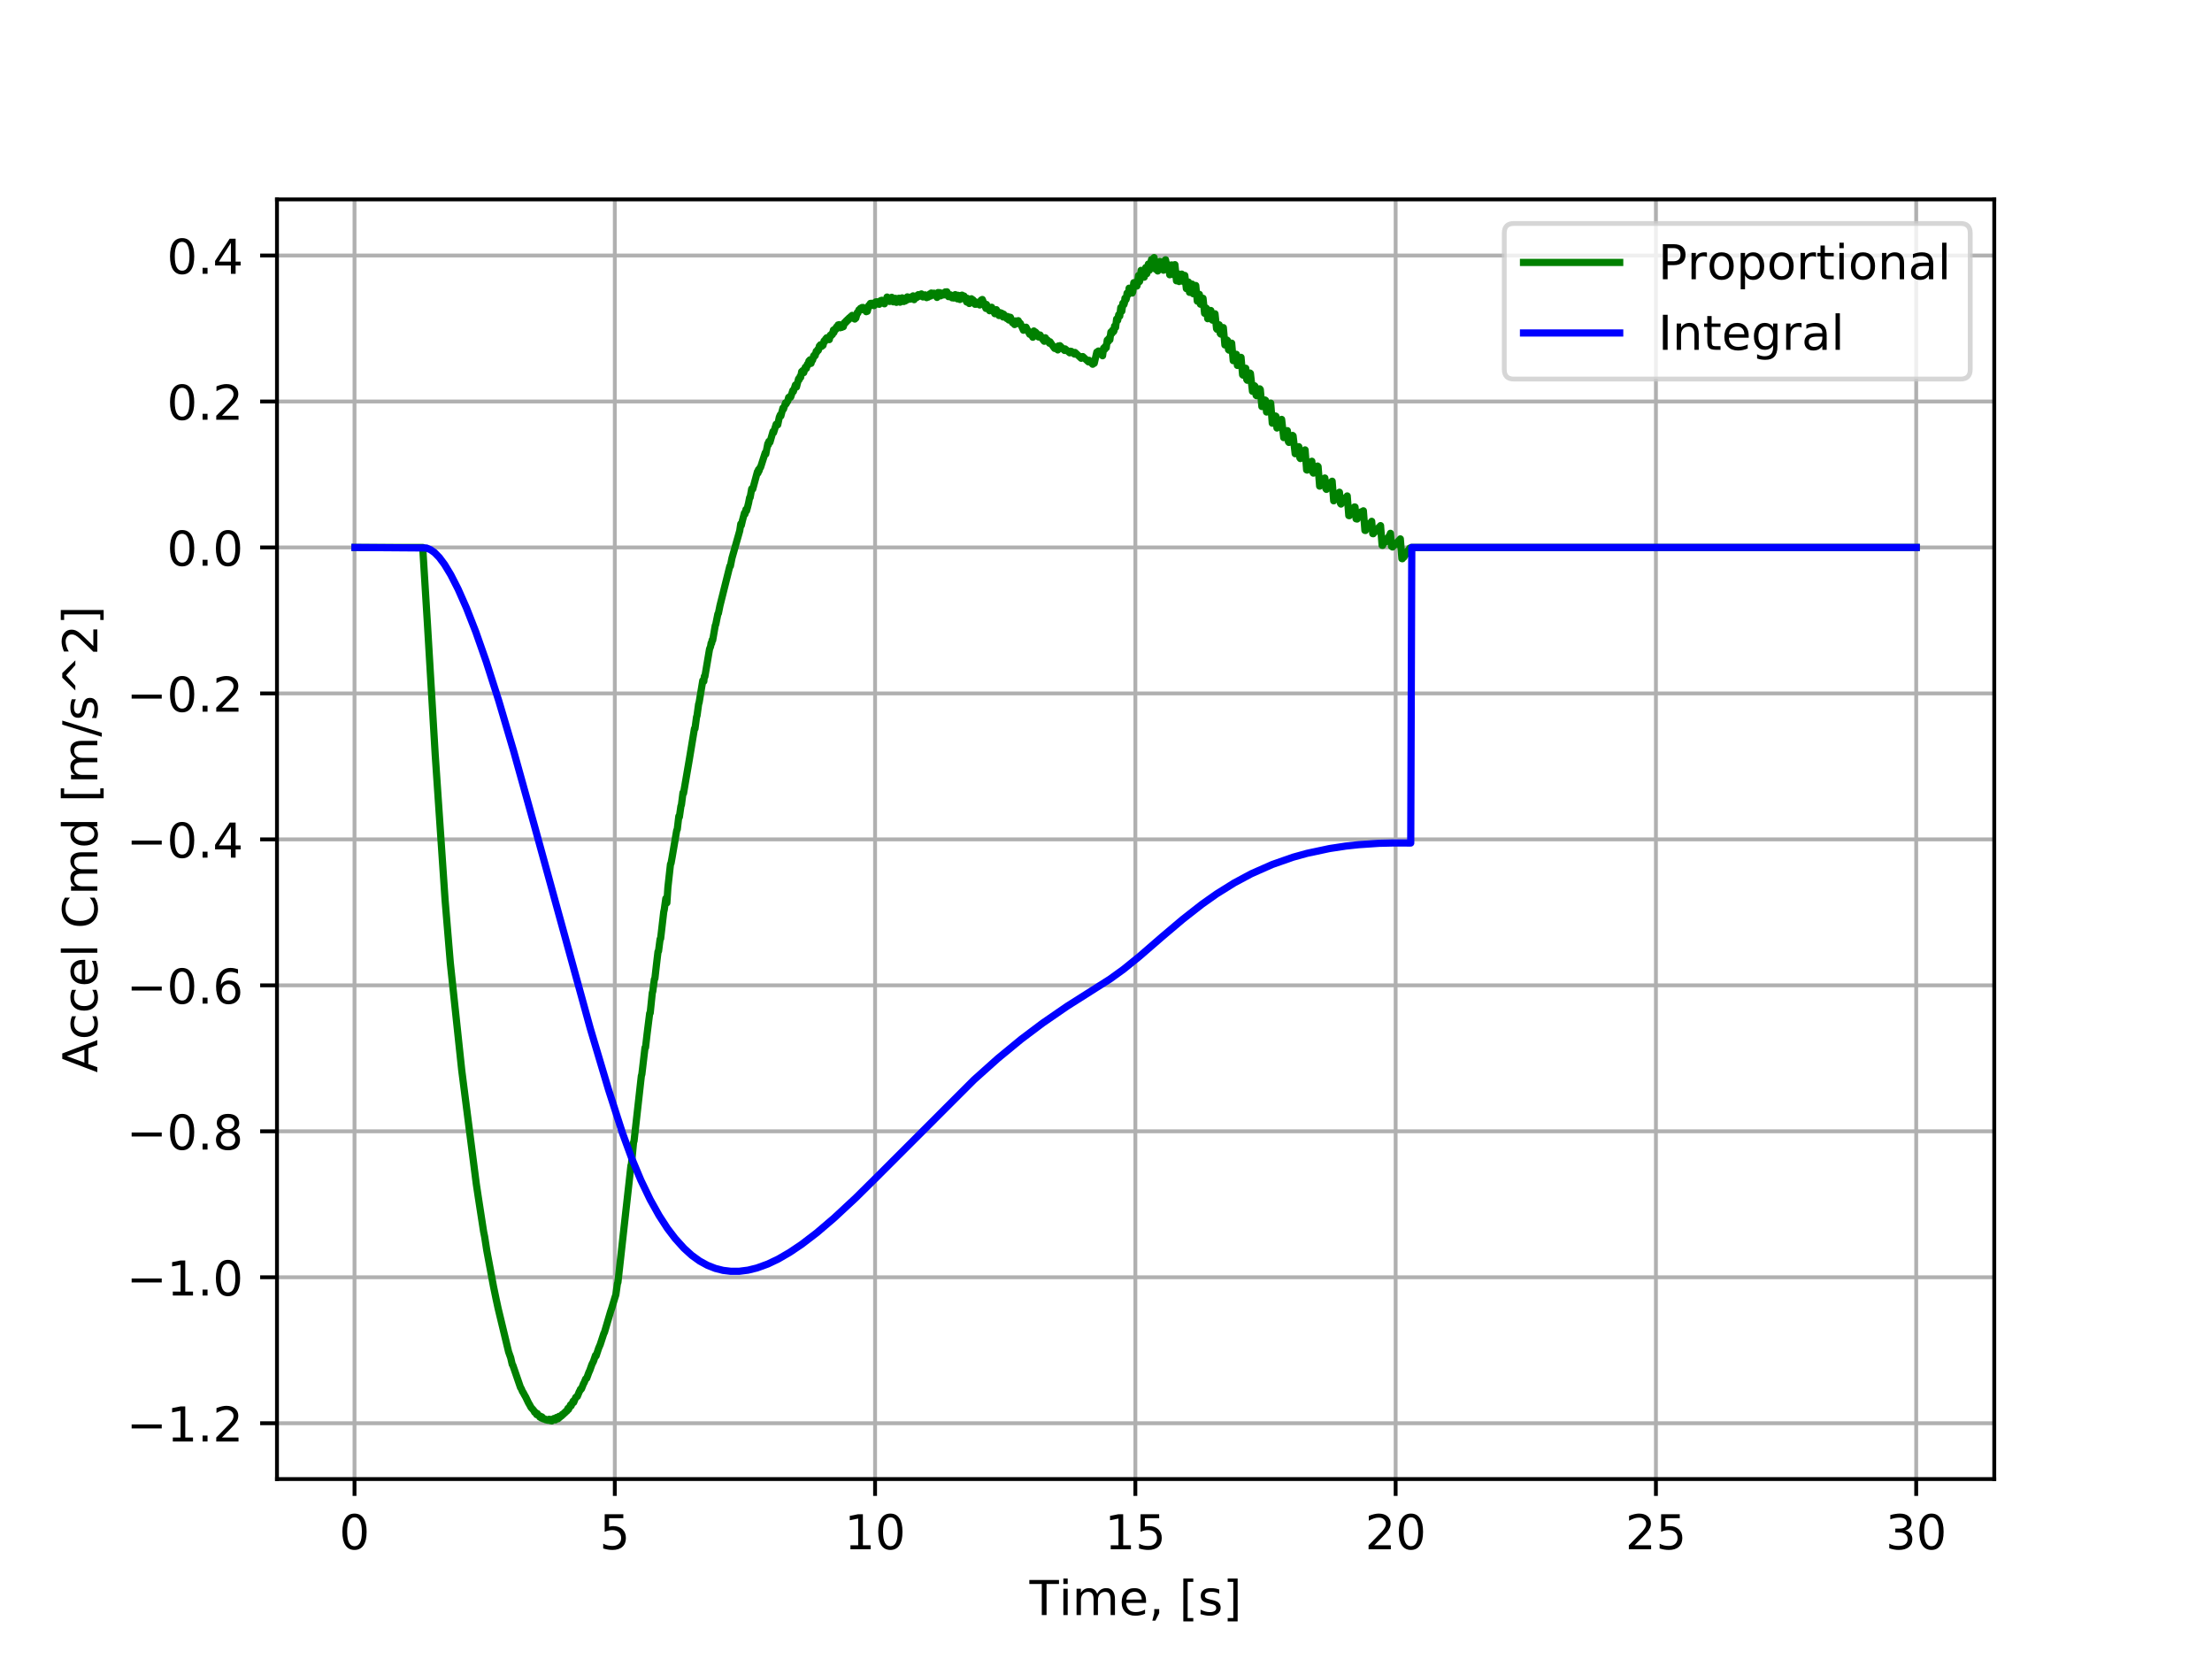 <?xml version="1.0" encoding="utf-8" standalone="no"?>
<!DOCTYPE svg PUBLIC "-//W3C//DTD SVG 1.1//EN"
  "http://www.w3.org/Graphics/SVG/1.1/DTD/svg11.dtd">
<!-- Created with matplotlib (http://matplotlib.org/) -->
<svg height="345pt" version="1.1" viewBox="0 0 460 345" width="460pt" xmlns="http://www.w3.org/2000/svg" xmlns:xlink="http://www.w3.org/1999/xlink">
 <defs>
  <style type="text/css">
*{stroke-linecap:butt;stroke-linejoin:round;}
  </style>
 </defs>
 <g id="figure_1">
  <g id="patch_1">
   <path d="M 0 345.6 
L 460.8 345.6 
L 460.8 0 
L 0 0 
z
" style="fill:#ffffff;"/>
  </g>
  <g id="axes_1">
   <g id="patch_2">
    <path d="M 57.6 307.584 
L 414.72 307.584 
L 414.72 41.472 
L 57.6 41.472 
z
" style="fill:#ffffff;"/>
   </g>
   <g id="matplotlib.axis_1">
    <g id="xtick_1">
     <g id="line2d_1">
      <path clip-path="url(#p98c4e39418)" d="M 73.724 307.584 
L 73.724 41.472 
" style="fill:none;stroke:#b0b0b0;stroke-linecap:square;stroke-width:0.8;"/>
     </g>
     <g id="line2d_2">
      <defs>
       <path d="M 0 0 
L 0 3.5 
" id="m8b551595d3" style="stroke:#000000;stroke-width:0.8;"/>
      </defs>
      <g>
       <use style="stroke:#000000;stroke-width:0.8;" x="73.724" xlink:href="#m8b551595d3" y="307.584"/>
      </g>
     </g>
     <g id="text_1">
      <!-- 0 -->
      <defs>
       <path d="M 31.781 66.406 
Q 24.172 66.406 20.328 58.906 
Q 16.5 51.422 16.5 36.375 
Q 16.5 21.391 20.328 13.891 
Q 24.172 6.391 31.781 6.391 
Q 39.453 6.391 43.281 13.891 
Q 47.125 21.391 47.125 36.375 
Q 47.125 51.422 43.281 58.906 
Q 39.453 66.406 31.781 66.406 
z
M 31.781 74.219 
Q 44.047 74.219 50.516 64.516 
Q 56.984 54.828 56.984 36.375 
Q 56.984 17.969 50.516 8.266 
Q 44.047 -1.422 31.781 -1.422 
Q 19.531 -1.422 13.062 8.266 
Q 6.594 17.969 6.594 36.375 
Q 6.594 54.828 13.062 64.516 
Q 19.531 74.219 31.781 74.219 
z
" id="DejaVuSans-30"/>
      </defs>
      <g transform="translate(70.543 322.182)scale(0.1 -0.1)">
       <use xlink:href="#DejaVuSans-30"/>
      </g>
     </g>
    </g>
    <g id="xtick_2">
     <g id="line2d_3">
      <path clip-path="url(#p98c4e39418)" d="M 127.852 307.584 
L 127.852 41.472 
" style="fill:none;stroke:#b0b0b0;stroke-linecap:square;stroke-width:0.8;"/>
     </g>
     <g id="line2d_4">
      <g>
       <use style="stroke:#000000;stroke-width:0.8;" x="127.852" xlink:href="#m8b551595d3" y="307.584"/>
      </g>
     </g>
     <g id="text_2">
      <!-- 5 -->
      <defs>
       <path d="M 10.797 72.906 
L 49.516 72.906 
L 49.516 64.594 
L 19.828 64.594 
L 19.828 46.734 
Q 21.969 47.469 24.109 47.828 
Q 26.266 48.188 28.422 48.188 
Q 40.625 48.188 47.75 41.5 
Q 54.891 34.812 54.891 23.391 
Q 54.891 11.625 47.562 5.094 
Q 40.234 -1.422 26.906 -1.422 
Q 22.312 -1.422 17.547 -0.641 
Q 12.797 0.141 7.719 1.703 
L 7.719 11.625 
Q 12.109 9.234 16.797 8.062 
Q 21.484 6.891 26.703 6.891 
Q 35.156 6.891 40.078 11.328 
Q 45.016 15.766 45.016 23.391 
Q 45.016 31 40.078 35.438 
Q 35.156 39.891 26.703 39.891 
Q 22.75 39.891 18.812 39.016 
Q 14.891 38.141 10.797 36.281 
z
" id="DejaVuSans-35"/>
      </defs>
      <g transform="translate(124.67 322.182)scale(0.1 -0.1)">
       <use xlink:href="#DejaVuSans-35"/>
      </g>
     </g>
    </g>
    <g id="xtick_3">
     <g id="line2d_5">
      <path clip-path="url(#p98c4e39418)" d="M 181.979 307.584 
L 181.979 41.472 
" style="fill:none;stroke:#b0b0b0;stroke-linecap:square;stroke-width:0.8;"/>
     </g>
     <g id="line2d_6">
      <g>
       <use style="stroke:#000000;stroke-width:0.8;" x="181.979" xlink:href="#m8b551595d3" y="307.584"/>
      </g>
     </g>
     <g id="text_3">
      <!-- 10 -->
      <defs>
       <path d="M 12.406 8.297 
L 28.516 8.297 
L 28.516 63.922 
L 10.984 60.406 
L 10.984 69.391 
L 28.422 72.906 
L 38.281 72.906 
L 38.281 8.297 
L 54.391 8.297 
L 54.391 0 
L 12.406 0 
z
" id="DejaVuSans-31"/>
      </defs>
      <g transform="translate(175.616 322.182)scale(0.1 -0.1)">
       <use xlink:href="#DejaVuSans-31"/>
       <use x="63.623" xlink:href="#DejaVuSans-30"/>
      </g>
     </g>
    </g>
    <g id="xtick_4">
     <g id="line2d_7">
      <path clip-path="url(#p98c4e39418)" d="M 236.106 307.584 
L 236.106 41.472 
" style="fill:none;stroke:#b0b0b0;stroke-linecap:square;stroke-width:0.8;"/>
     </g>
     <g id="line2d_8">
      <g>
       <use style="stroke:#000000;stroke-width:0.8;" x="236.106" xlink:href="#m8b551595d3" y="307.584"/>
      </g>
     </g>
     <g id="text_4">
      <!-- 15 -->
      <g transform="translate(229.743 322.182)scale(0.1 -0.1)">
       <use xlink:href="#DejaVuSans-31"/>
       <use x="63.623" xlink:href="#DejaVuSans-35"/>
      </g>
     </g>
    </g>
    <g id="xtick_5">
     <g id="line2d_9">
      <path clip-path="url(#p98c4e39418)" d="M 290.233 307.584 
L 290.233 41.472 
" style="fill:none;stroke:#b0b0b0;stroke-linecap:square;stroke-width:0.8;"/>
     </g>
     <g id="line2d_10">
      <g>
       <use style="stroke:#000000;stroke-width:0.8;" x="290.233" xlink:href="#m8b551595d3" y="307.584"/>
      </g>
     </g>
     <g id="text_5">
      <!-- 20 -->
      <defs>
       <path d="M 19.188 8.297 
L 53.609 8.297 
L 53.609 0 
L 7.328 0 
L 7.328 8.297 
Q 12.938 14.109 22.625 23.891 
Q 32.328 33.688 34.812 36.531 
Q 39.547 41.844 41.422 45.531 
Q 43.312 49.219 43.312 52.781 
Q 43.312 58.594 39.234 62.25 
Q 35.156 65.922 28.609 65.922 
Q 23.969 65.922 18.812 64.312 
Q 13.672 62.703 7.812 59.422 
L 7.812 69.391 
Q 13.766 71.781 18.938 73 
Q 24.125 74.219 28.422 74.219 
Q 39.75 74.219 46.484 68.547 
Q 53.219 62.891 53.219 53.422 
Q 53.219 48.922 51.531 44.891 
Q 49.859 40.875 45.406 35.406 
Q 44.188 33.984 37.641 27.219 
Q 31.109 20.453 19.188 8.297 
z
" id="DejaVuSans-32"/>
      </defs>
      <g transform="translate(283.871 322.182)scale(0.1 -0.1)">
       <use xlink:href="#DejaVuSans-32"/>
       <use x="63.623" xlink:href="#DejaVuSans-30"/>
      </g>
     </g>
    </g>
    <g id="xtick_6">
     <g id="line2d_11">
      <path clip-path="url(#p98c4e39418)" d="M 344.36 307.584 
L 344.36 41.472 
" style="fill:none;stroke:#b0b0b0;stroke-linecap:square;stroke-width:0.8;"/>
     </g>
     <g id="line2d_12">
      <g>
       <use style="stroke:#000000;stroke-width:0.8;" x="344.36" xlink:href="#m8b551595d3" y="307.584"/>
      </g>
     </g>
     <g id="text_6">
      <!-- 25 -->
      <g transform="translate(337.998 322.182)scale(0.1 -0.1)">
       <use xlink:href="#DejaVuSans-32"/>
       <use x="63.623" xlink:href="#DejaVuSans-35"/>
      </g>
     </g>
    </g>
    <g id="xtick_7">
     <g id="line2d_13">
      <path clip-path="url(#p98c4e39418)" d="M 398.487 307.584 
L 398.487 41.472 
" style="fill:none;stroke:#b0b0b0;stroke-linecap:square;stroke-width:0.8;"/>
     </g>
     <g id="line2d_14">
      <g>
       <use style="stroke:#000000;stroke-width:0.8;" x="398.487" xlink:href="#m8b551595d3" y="307.584"/>
      </g>
     </g>
     <g id="text_7">
      <!-- 30 -->
      <defs>
       <path d="M 40.578 39.312 
Q 47.656 37.797 51.625 33 
Q 55.609 28.219 55.609 21.188 
Q 55.609 10.406 48.188 4.484 
Q 40.766 -1.422 27.094 -1.422 
Q 22.516 -1.422 17.656 -0.516 
Q 12.797 0.391 7.625 2.203 
L 7.625 11.719 
Q 11.719 9.328 16.594 8.109 
Q 21.484 6.891 26.812 6.891 
Q 36.078 6.891 40.938 10.547 
Q 45.797 14.203 45.797 21.188 
Q 45.797 27.641 41.281 31.266 
Q 36.766 34.906 28.719 34.906 
L 20.219 34.906 
L 20.219 43.016 
L 29.109 43.016 
Q 36.375 43.016 40.234 45.922 
Q 44.094 48.828 44.094 54.297 
Q 44.094 59.906 40.109 62.906 
Q 36.141 65.922 28.719 65.922 
Q 24.656 65.922 20.016 65.031 
Q 15.375 64.156 9.812 62.312 
L 9.812 71.094 
Q 15.438 72.656 20.344 73.438 
Q 25.25 74.219 29.594 74.219 
Q 40.828 74.219 47.359 69.109 
Q 53.906 64.016 53.906 55.328 
Q 53.906 49.266 50.438 45.094 
Q 46.969 40.922 40.578 39.312 
z
" id="DejaVuSans-33"/>
      </defs>
      <g transform="translate(392.125 322.182)scale(0.1 -0.1)">
       <use xlink:href="#DejaVuSans-33"/>
       <use x="63.623" xlink:href="#DejaVuSans-30"/>
      </g>
     </g>
    </g>
    <g id="text_8">
     <!-- Time, [s] -->
     <defs>
      <path d="M -0.297 72.906 
L 61.375 72.906 
L 61.375 64.594 
L 35.5 64.594 
L 35.5 0 
L 25.594 0 
L 25.594 64.594 
L -0.297 64.594 
z
" id="DejaVuSans-54"/>
      <path d="M 9.422 54.688 
L 18.406 54.688 
L 18.406 0 
L 9.422 0 
z
M 9.422 75.984 
L 18.406 75.984 
L 18.406 64.594 
L 9.422 64.594 
z
" id="DejaVuSans-69"/>
      <path d="M 52 44.188 
Q 55.375 50.25 60.062 53.125 
Q 64.75 56 71.094 56 
Q 79.641 56 84.281 50.016 
Q 88.922 44.047 88.922 33.016 
L 88.922 0 
L 79.891 0 
L 79.891 32.719 
Q 79.891 40.578 77.094 44.375 
Q 74.312 48.188 68.609 48.188 
Q 61.625 48.188 57.562 43.547 
Q 53.516 38.922 53.516 30.906 
L 53.516 0 
L 44.484 0 
L 44.484 32.719 
Q 44.484 40.625 41.703 44.406 
Q 38.922 48.188 33.109 48.188 
Q 26.219 48.188 22.156 43.531 
Q 18.109 38.875 18.109 30.906 
L 18.109 0 
L 9.078 0 
L 9.078 54.688 
L 18.109 54.688 
L 18.109 46.188 
Q 21.188 51.219 25.484 53.609 
Q 29.781 56 35.688 56 
Q 41.656 56 45.828 52.969 
Q 50 49.953 52 44.188 
z
" id="DejaVuSans-6d"/>
      <path d="M 56.203 29.594 
L 56.203 25.203 
L 14.891 25.203 
Q 15.484 15.922 20.484 11.062 
Q 25.484 6.203 34.422 6.203 
Q 39.594 6.203 44.453 7.469 
Q 49.312 8.734 54.109 11.281 
L 54.109 2.781 
Q 49.266 0.734 44.188 -0.344 
Q 39.109 -1.422 33.891 -1.422 
Q 20.797 -1.422 13.156 6.188 
Q 5.516 13.812 5.516 26.812 
Q 5.516 40.234 12.766 48.109 
Q 20.016 56 32.328 56 
Q 43.359 56 49.781 48.891 
Q 56.203 41.797 56.203 29.594 
z
M 47.219 32.234 
Q 47.125 39.594 43.094 43.984 
Q 39.062 48.391 32.422 48.391 
Q 24.906 48.391 20.391 44.141 
Q 15.875 39.891 15.188 32.172 
z
" id="DejaVuSans-65"/>
      <path d="M 11.719 12.406 
L 22.016 12.406 
L 22.016 4 
L 14.016 -11.625 
L 7.719 -11.625 
L 11.719 4 
z
" id="DejaVuSans-2c"/>
      <path id="DejaVuSans-20"/>
      <path d="M 8.594 75.984 
L 29.297 75.984 
L 29.297 69 
L 17.578 69 
L 17.578 -6.203 
L 29.297 -6.203 
L 29.297 -13.188 
L 8.594 -13.188 
z
" id="DejaVuSans-5b"/>
      <path d="M 44.281 53.078 
L 44.281 44.578 
Q 40.484 46.531 36.375 47.5 
Q 32.281 48.484 27.875 48.484 
Q 21.188 48.484 17.844 46.438 
Q 14.5 44.391 14.5 40.281 
Q 14.5 37.156 16.891 35.375 
Q 19.281 33.594 26.516 31.984 
L 29.594 31.297 
Q 39.156 29.25 43.188 25.516 
Q 47.219 21.781 47.219 15.094 
Q 47.219 7.469 41.188 3.016 
Q 35.156 -1.422 24.609 -1.422 
Q 20.219 -1.422 15.453 -0.562 
Q 10.688 0.297 5.422 2 
L 5.422 11.281 
Q 10.406 8.688 15.234 7.391 
Q 20.062 6.109 24.812 6.109 
Q 31.156 6.109 34.562 8.281 
Q 37.984 10.453 37.984 14.406 
Q 37.984 18.062 35.516 20.016 
Q 33.062 21.969 24.703 23.781 
L 21.578 24.516 
Q 13.234 26.266 9.516 29.906 
Q 5.812 33.547 5.812 39.891 
Q 5.812 47.609 11.281 51.797 
Q 16.75 56 26.812 56 
Q 31.781 56 36.172 55.266 
Q 40.578 54.547 44.281 53.078 
z
" id="DejaVuSans-73"/>
      <path d="M 30.422 75.984 
L 30.422 -13.188 
L 9.719 -13.188 
L 9.719 -6.203 
L 21.391 -6.203 
L 21.391 69 
L 9.719 69 
L 9.719 75.984 
z
" id="DejaVuSans-5d"/>
     </defs>
     <g transform="translate(214.088 335.861)scale(0.1 -0.1)">
      <use xlink:href="#DejaVuSans-54"/>
      <use x="61.037" xlink:href="#DejaVuSans-69"/>
      <use x="88.82" xlink:href="#DejaVuSans-6d"/>
      <use x="186.232" xlink:href="#DejaVuSans-65"/>
      <use x="247.756" xlink:href="#DejaVuSans-2c"/>
      <use x="279.543" xlink:href="#DejaVuSans-20"/>
      <use x="311.33" xlink:href="#DejaVuSans-5b"/>
      <use x="350.344" xlink:href="#DejaVuSans-73"/>
      <use x="402.443" xlink:href="#DejaVuSans-5d"/>
     </g>
    </g>
   </g>
   <g id="matplotlib.axis_2">
    <g id="ytick_1">
     <g id="line2d_15">
      <path clip-path="url(#p98c4e39418)" d="M 57.6 295.971 
L 414.72 295.971 
" style="fill:none;stroke:#b0b0b0;stroke-linecap:square;stroke-width:0.8;"/>
     </g>
     <g id="line2d_16">
      <defs>
       <path d="M 0 0 
L -3.5 0 
" id="mdf47f04fc8" style="stroke:#000000;stroke-width:0.8;"/>
      </defs>
      <g>
       <use style="stroke:#000000;stroke-width:0.8;" x="57.6" xlink:href="#mdf47f04fc8" y="295.971"/>
      </g>
     </g>
     <g id="text_9">
      <!-- −1.2 -->
      <defs>
       <path d="M 10.594 35.5 
L 73.188 35.5 
L 73.188 27.203 
L 10.594 27.203 
z
" id="DejaVuSans-2212"/>
       <path d="M 10.688 12.406 
L 21 12.406 
L 21 0 
L 10.688 0 
z
" id="DejaVuSans-2e"/>
      </defs>
      <g transform="translate(26.317 299.77)scale(0.1 -0.1)">
       <use xlink:href="#DejaVuSans-2212"/>
       <use x="83.789" xlink:href="#DejaVuSans-31"/>
       <use x="147.412" xlink:href="#DejaVuSans-2e"/>
       <use x="179.199" xlink:href="#DejaVuSans-32"/>
      </g>
     </g>
    </g>
    <g id="ytick_2">
     <g id="line2d_17">
      <path clip-path="url(#p98c4e39418)" d="M 57.6 265.617 
L 414.72 265.617 
" style="fill:none;stroke:#b0b0b0;stroke-linecap:square;stroke-width:0.8;"/>
     </g>
     <g id="line2d_18">
      <g>
       <use style="stroke:#000000;stroke-width:0.8;" x="57.6" xlink:href="#mdf47f04fc8" y="265.617"/>
      </g>
     </g>
     <g id="text_10">
      <!-- −1.0 -->
      <g transform="translate(26.317 269.416)scale(0.1 -0.1)">
       <use xlink:href="#DejaVuSans-2212"/>
       <use x="83.789" xlink:href="#DejaVuSans-31"/>
       <use x="147.412" xlink:href="#DejaVuSans-2e"/>
       <use x="179.199" xlink:href="#DejaVuSans-30"/>
      </g>
     </g>
    </g>
    <g id="ytick_3">
     <g id="line2d_19">
      <path clip-path="url(#p98c4e39418)" d="M 57.6 235.262 
L 414.72 235.262 
" style="fill:none;stroke:#b0b0b0;stroke-linecap:square;stroke-width:0.8;"/>
     </g>
     <g id="line2d_20">
      <g>
       <use style="stroke:#000000;stroke-width:0.8;" x="57.6" xlink:href="#mdf47f04fc8" y="235.262"/>
      </g>
     </g>
     <g id="text_11">
      <!-- −0.8 -->
      <defs>
       <path d="M 31.781 34.625 
Q 24.75 34.625 20.719 30.859 
Q 16.703 27.094 16.703 20.516 
Q 16.703 13.922 20.719 10.156 
Q 24.75 6.391 31.781 6.391 
Q 38.812 6.391 42.859 10.172 
Q 46.922 13.969 46.922 20.516 
Q 46.922 27.094 42.891 30.859 
Q 38.875 34.625 31.781 34.625 
z
M 21.922 38.812 
Q 15.578 40.375 12.031 44.719 
Q 8.5 49.078 8.5 55.328 
Q 8.5 64.062 14.719 69.141 
Q 20.953 74.219 31.781 74.219 
Q 42.672 74.219 48.875 69.141 
Q 55.078 64.062 55.078 55.328 
Q 55.078 49.078 51.531 44.719 
Q 48 40.375 41.703 38.812 
Q 48.828 37.156 52.797 32.312 
Q 56.781 27.484 56.781 20.516 
Q 56.781 9.906 50.312 4.234 
Q 43.844 -1.422 31.781 -1.422 
Q 19.734 -1.422 13.25 4.234 
Q 6.781 9.906 6.781 20.516 
Q 6.781 27.484 10.781 32.312 
Q 14.797 37.156 21.922 38.812 
z
M 18.312 54.391 
Q 18.312 48.734 21.844 45.562 
Q 25.391 42.391 31.781 42.391 
Q 38.141 42.391 41.719 45.562 
Q 45.312 48.734 45.312 54.391 
Q 45.312 60.062 41.719 63.234 
Q 38.141 66.406 31.781 66.406 
Q 25.391 66.406 21.844 63.234 
Q 18.312 60.062 18.312 54.391 
z
" id="DejaVuSans-38"/>
      </defs>
      <g transform="translate(26.317 239.062)scale(0.1 -0.1)">
       <use xlink:href="#DejaVuSans-2212"/>
       <use x="83.789" xlink:href="#DejaVuSans-30"/>
       <use x="147.412" xlink:href="#DejaVuSans-2e"/>
       <use x="179.199" xlink:href="#DejaVuSans-38"/>
      </g>
     </g>
    </g>
    <g id="ytick_4">
     <g id="line2d_21">
      <path clip-path="url(#p98c4e39418)" d="M 57.6 204.908 
L 414.72 204.908 
" style="fill:none;stroke:#b0b0b0;stroke-linecap:square;stroke-width:0.8;"/>
     </g>
     <g id="line2d_22">
      <g>
       <use style="stroke:#000000;stroke-width:0.8;" x="57.6" xlink:href="#mdf47f04fc8" y="204.908"/>
      </g>
     </g>
     <g id="text_12">
      <!-- −0.6 -->
      <defs>
       <path d="M 33.016 40.375 
Q 26.375 40.375 22.484 35.828 
Q 18.609 31.297 18.609 23.391 
Q 18.609 15.531 22.484 10.953 
Q 26.375 6.391 33.016 6.391 
Q 39.656 6.391 43.531 10.953 
Q 47.406 15.531 47.406 23.391 
Q 47.406 31.297 43.531 35.828 
Q 39.656 40.375 33.016 40.375 
z
M 52.594 71.297 
L 52.594 62.312 
Q 48.875 64.062 45.094 64.984 
Q 41.312 65.922 37.594 65.922 
Q 27.828 65.922 22.672 59.328 
Q 17.531 52.734 16.797 39.406 
Q 19.672 43.656 24.016 45.922 
Q 28.375 48.188 33.594 48.188 
Q 44.578 48.188 50.953 41.516 
Q 57.328 34.859 57.328 23.391 
Q 57.328 12.156 50.688 5.359 
Q 44.047 -1.422 33.016 -1.422 
Q 20.359 -1.422 13.672 8.266 
Q 6.984 17.969 6.984 36.375 
Q 6.984 53.656 15.188 63.938 
Q 23.391 74.219 37.203 74.219 
Q 40.922 74.219 44.703 73.484 
Q 48.484 72.75 52.594 71.297 
z
" id="DejaVuSans-36"/>
      </defs>
      <g transform="translate(26.317 208.707)scale(0.1 -0.1)">
       <use xlink:href="#DejaVuSans-2212"/>
       <use x="83.789" xlink:href="#DejaVuSans-30"/>
       <use x="147.412" xlink:href="#DejaVuSans-2e"/>
       <use x="179.199" xlink:href="#DejaVuSans-36"/>
      </g>
     </g>
    </g>
    <g id="ytick_5">
     <g id="line2d_23">
      <path clip-path="url(#p98c4e39418)" d="M 57.6 174.554 
L 414.72 174.554 
" style="fill:none;stroke:#b0b0b0;stroke-linecap:square;stroke-width:0.8;"/>
     </g>
     <g id="line2d_24">
      <g>
       <use style="stroke:#000000;stroke-width:0.8;" x="57.6" xlink:href="#mdf47f04fc8" y="174.554"/>
      </g>
     </g>
     <g id="text_13">
      <!-- −0.4 -->
      <defs>
       <path d="M 37.797 64.312 
L 12.891 25.391 
L 37.797 25.391 
z
M 35.203 72.906 
L 47.609 72.906 
L 47.609 25.391 
L 58.016 25.391 
L 58.016 17.188 
L 47.609 17.188 
L 47.609 0 
L 37.797 0 
L 37.797 17.188 
L 4.891 17.188 
L 4.891 26.703 
z
" id="DejaVuSans-34"/>
      </defs>
      <g transform="translate(26.317 178.353)scale(0.1 -0.1)">
       <use xlink:href="#DejaVuSans-2212"/>
       <use x="83.789" xlink:href="#DejaVuSans-30"/>
       <use x="147.412" xlink:href="#DejaVuSans-2e"/>
       <use x="179.199" xlink:href="#DejaVuSans-34"/>
      </g>
     </g>
    </g>
    <g id="ytick_6">
     <g id="line2d_25">
      <path clip-path="url(#p98c4e39418)" d="M 57.6 144.2 
L 414.72 144.2 
" style="fill:none;stroke:#b0b0b0;stroke-linecap:square;stroke-width:0.8;"/>
     </g>
     <g id="line2d_26">
      <g>
       <use style="stroke:#000000;stroke-width:0.8;" x="57.6" xlink:href="#mdf47f04fc8" y="144.2"/>
      </g>
     </g>
     <g id="text_14">
      <!-- −0.2 -->
      <g transform="translate(26.317 147.999)scale(0.1 -0.1)">
       <use xlink:href="#DejaVuSans-2212"/>
       <use x="83.789" xlink:href="#DejaVuSans-30"/>
       <use x="147.412" xlink:href="#DejaVuSans-2e"/>
       <use x="179.199" xlink:href="#DejaVuSans-32"/>
      </g>
     </g>
    </g>
    <g id="ytick_7">
     <g id="line2d_27">
      <path clip-path="url(#p98c4e39418)" d="M 57.6 113.845 
L 414.72 113.845 
" style="fill:none;stroke:#b0b0b0;stroke-linecap:square;stroke-width:0.8;"/>
     </g>
     <g id="line2d_28">
      <g>
       <use style="stroke:#000000;stroke-width:0.8;" x="57.6" xlink:href="#mdf47f04fc8" y="113.845"/>
      </g>
     </g>
     <g id="text_15">
      <!-- 0.0 -->
      <g transform="translate(34.697 117.645)scale(0.1 -0.1)">
       <use xlink:href="#DejaVuSans-30"/>
       <use x="63.623" xlink:href="#DejaVuSans-2e"/>
       <use x="95.41" xlink:href="#DejaVuSans-30"/>
      </g>
     </g>
    </g>
    <g id="ytick_8">
     <g id="line2d_29">
      <path clip-path="url(#p98c4e39418)" d="M 57.6 83.491 
L 414.72 83.491 
" style="fill:none;stroke:#b0b0b0;stroke-linecap:square;stroke-width:0.8;"/>
     </g>
     <g id="line2d_30">
      <g>
       <use style="stroke:#000000;stroke-width:0.8;" x="57.6" xlink:href="#mdf47f04fc8" y="83.491"/>
      </g>
     </g>
     <g id="text_16">
      <!-- 0.2 -->
      <g transform="translate(34.697 87.29)scale(0.1 -0.1)">
       <use xlink:href="#DejaVuSans-30"/>
       <use x="63.623" xlink:href="#DejaVuSans-2e"/>
       <use x="95.41" xlink:href="#DejaVuSans-32"/>
      </g>
     </g>
    </g>
    <g id="ytick_9">
     <g id="line2d_31">
      <path clip-path="url(#p98c4e39418)" d="M 57.6 53.137 
L 414.72 53.137 
" style="fill:none;stroke:#b0b0b0;stroke-linecap:square;stroke-width:0.8;"/>
     </g>
     <g id="line2d_32">
      <g>
       <use style="stroke:#000000;stroke-width:0.8;" x="57.6" xlink:href="#mdf47f04fc8" y="53.137"/>
      </g>
     </g>
     <g id="text_17">
      <!-- 0.4 -->
      <g transform="translate(34.697 56.936)scale(0.1 -0.1)">
       <use xlink:href="#DejaVuSans-30"/>
       <use x="63.623" xlink:href="#DejaVuSans-2e"/>
       <use x="95.41" xlink:href="#DejaVuSans-34"/>
      </g>
     </g>
    </g>
    <g id="text_18">
     <!-- Accel Cmd [m/s^2] -->
     <defs>
      <path d="M 34.188 63.188 
L 20.797 26.906 
L 47.609 26.906 
z
M 28.609 72.906 
L 39.797 72.906 
L 67.578 0 
L 57.328 0 
L 50.688 18.703 
L 17.828 18.703 
L 11.188 0 
L 0.781 0 
z
" id="DejaVuSans-41"/>
      <path d="M 48.781 52.594 
L 48.781 44.188 
Q 44.969 46.297 41.141 47.344 
Q 37.312 48.391 33.406 48.391 
Q 24.656 48.391 19.812 42.844 
Q 14.984 37.312 14.984 27.297 
Q 14.984 17.281 19.812 11.734 
Q 24.656 6.203 33.406 6.203 
Q 37.312 6.203 41.141 7.25 
Q 44.969 8.297 48.781 10.406 
L 48.781 2.094 
Q 45.016 0.344 40.984 -0.531 
Q 36.969 -1.422 32.422 -1.422 
Q 20.062 -1.422 12.781 6.344 
Q 5.516 14.109 5.516 27.297 
Q 5.516 40.672 12.859 48.328 
Q 20.219 56 33.016 56 
Q 37.156 56 41.109 55.141 
Q 45.062 54.297 48.781 52.594 
z
" id="DejaVuSans-63"/>
      <path d="M 9.422 75.984 
L 18.406 75.984 
L 18.406 0 
L 9.422 0 
z
" id="DejaVuSans-6c"/>
      <path d="M 64.406 67.281 
L 64.406 56.891 
Q 59.422 61.531 53.781 63.812 
Q 48.141 66.109 41.797 66.109 
Q 29.297 66.109 22.656 58.469 
Q 16.016 50.828 16.016 36.375 
Q 16.016 21.969 22.656 14.328 
Q 29.297 6.688 41.797 6.688 
Q 48.141 6.688 53.781 8.984 
Q 59.422 11.281 64.406 15.922 
L 64.406 5.609 
Q 59.234 2.094 53.438 0.328 
Q 47.656 -1.422 41.219 -1.422 
Q 24.656 -1.422 15.125 8.703 
Q 5.609 18.844 5.609 36.375 
Q 5.609 53.953 15.125 64.078 
Q 24.656 74.219 41.219 74.219 
Q 47.75 74.219 53.531 72.484 
Q 59.328 70.75 64.406 67.281 
z
" id="DejaVuSans-43"/>
      <path d="M 45.406 46.391 
L 45.406 75.984 
L 54.391 75.984 
L 54.391 0 
L 45.406 0 
L 45.406 8.203 
Q 42.578 3.328 38.25 0.953 
Q 33.938 -1.422 27.875 -1.422 
Q 17.969 -1.422 11.734 6.484 
Q 5.516 14.406 5.516 27.297 
Q 5.516 40.188 11.734 48.094 
Q 17.969 56 27.875 56 
Q 33.938 56 38.25 53.625 
Q 42.578 51.266 45.406 46.391 
z
M 14.797 27.297 
Q 14.797 17.391 18.875 11.75 
Q 22.953 6.109 30.078 6.109 
Q 37.203 6.109 41.297 11.75 
Q 45.406 17.391 45.406 27.297 
Q 45.406 37.203 41.297 42.844 
Q 37.203 48.484 30.078 48.484 
Q 22.953 48.484 18.875 42.844 
Q 14.797 37.203 14.797 27.297 
z
" id="DejaVuSans-64"/>
      <path d="M 25.391 72.906 
L 33.688 72.906 
L 8.297 -9.281 
L 0 -9.281 
z
" id="DejaVuSans-2f"/>
      <path d="M 46.688 72.906 
L 73.188 45.703 
L 63.375 45.703 
L 41.891 64.984 
L 20.406 45.703 
L 10.594 45.703 
L 37.109 72.906 
z
" id="DejaVuSans-5e"/>
     </defs>
     <g transform="translate(20.238 223.058)rotate(-90)scale(0.1 -0.1)">
      <use xlink:href="#DejaVuSans-41"/>
      <use x="68.393" xlink:href="#DejaVuSans-63"/>
      <use x="123.373" xlink:href="#DejaVuSans-63"/>
      <use x="178.354" xlink:href="#DejaVuSans-65"/>
      <use x="239.877" xlink:href="#DejaVuSans-6c"/>
      <use x="267.66" xlink:href="#DejaVuSans-20"/>
      <use x="299.447" xlink:href="#DejaVuSans-43"/>
      <use x="369.271" xlink:href="#DejaVuSans-6d"/>
      <use x="466.684" xlink:href="#DejaVuSans-64"/>
      <use x="530.16" xlink:href="#DejaVuSans-20"/>
      <use x="561.947" xlink:href="#DejaVuSans-5b"/>
      <use x="600.961" xlink:href="#DejaVuSans-6d"/>
      <use x="698.373" xlink:href="#DejaVuSans-2f"/>
      <use x="732.064" xlink:href="#DejaVuSans-73"/>
      <use x="784.164" xlink:href="#DejaVuSans-5e"/>
      <use x="867.953" xlink:href="#DejaVuSans-32"/>
      <use x="931.576" xlink:href="#DejaVuSans-5d"/>
     </g>
    </g>
   </g>
   <g id="line2d_33">
    <path clip-path="url(#p98c4e39418)" d="M 73.833 113.845 
L 87.906 113.845 
L 88.88 129.622 
L 90.504 156.942 
L 92.561 187.202 
L 93.643 200.223 
L 96.025 222.619 
L 99.056 246.263 
L 99.489 249.133 
L 100.572 256.154 
L 100.788 257.209 
L 101.221 259.991 
L 102.628 267.54 
L 103.17 270.159 
L 103.603 272.154 
L 105.768 281.141 
L 106.201 282.344 
L 106.526 283.753 
L 106.634 283.868 
L 108.258 288.582 
L 108.366 288.691 
L 108.691 289.453 
L 108.799 289.56 
L 109.015 289.993 
L 109.34 290.557 
L 109.881 291.695 
L 110.206 292.253 
L 110.423 292.674 
L 110.964 293.273 
L 111.18 293.686 
L 111.289 293.646 
L 111.613 294.182 
L 111.722 293.944 
L 111.938 294.346 
L 112.155 294.424 
L 112.263 294.702 
L 112.371 294.499 
L 112.588 294.897 
L 112.696 294.651 
L 112.913 295.042 
L 113.021 294.991 
L 113.129 295.106 
L 113.237 295.055 
L 113.454 295.241 
L 113.562 295.186 
L 113.67 295.295 
L 113.779 295.239 
L 113.887 295.348 
L 114.212 295.14 
L 114.32 295.405 
L 114.428 295.184 
L 114.536 295.448 
L 114.645 295.186 
L 114.753 295.488 
L 114.861 295.225 
L 115.078 295.257 
L 115.186 294.989 
L 115.294 295.247 
L 115.402 295.018 
L 115.511 295.275 
L 115.727 294.771 
L 115.835 295.024 
L 115.944 294.79 
L 116.052 295.042 
L 116.268 294.527 
L 116.377 294.775 
L 116.593 294.456 
L 116.701 294.5 
L 116.81 294.42 
L 116.918 294.136 
L 117.026 294.216 
L 117.134 294.131 
L 117.351 293.797 
L 117.459 293.834 
L 117.676 293.491 
L 117.784 293.524 
L 117.892 293.432 
L 118.109 292.878 
L 118.217 293.109 
L 118.65 292.144 
L 118.758 292.368 
L 119.191 291.38 
L 119.3 291.638 
L 119.733 290.583 
L 120.057 290.399 
L 120.49 289.349 
L 120.599 289.224 
L 120.707 288.897 
L 120.815 288.935 
L 120.923 288.806 
L 121.356 287.709 
L 121.465 287.573 
L 121.789 286.75 
L 122.006 286.632 
L 122.439 285.44 
L 122.655 284.978 
L 123.088 283.75 
L 123.413 283.102 
L 123.846 281.834 
L 123.954 281.991 
L 124.496 280.354 
L 124.82 279.605 
L 125.578 277.278 
L 125.687 277.12 
L 126.986 272.709 
L 127.202 272.071 
L 127.852 269.921 
L 128.068 269.254 
L 128.393 266.922 
L 128.501 266.674 
L 131.207 242.386 
L 131.316 242.076 
L 131.749 237.573 
L 131.857 237.25 
L 133.373 223.745 
L 133.481 223.387 
L 134.13 217.874 
L 134.239 217.833 
L 134.563 215.049 
L 135.105 210.718 
L 135.213 210.658 
L 135.646 206.481 
L 135.754 206.121 
L 136.079 203.64 
L 136.187 203.497 
L 136.512 200.645 
L 136.837 197.898 
L 136.945 197.805 
L 137.27 195.303 
L 137.378 195.204 
L 138.028 189.619 
L 138.136 189.171 
L 138.461 186.852 
L 138.569 186.731 
L 138.677 187.763 
L 138.894 184.537 
L 139.435 179.677 
L 139.543 179.536 
L 139.76 178.337 
L 140.734 172.635 
L 140.842 172.473 
L 141.167 169.737 
L 141.275 169.904 
L 141.6 167.646 
L 141.708 167.382 
L 142.033 164.831 
L 142.141 164.984 
L 142.358 163.716 
L 143.332 158.046 
L 144.415 151.516 
L 144.523 151.534 
L 144.848 149.125 
L 144.956 148.805 
L 145.281 146.419 
L 145.389 146.097 
L 146.147 141.523 
L 146.363 141.686 
L 146.471 140.656 
L 146.58 140.715 
L 147.554 134.971 
L 147.77 134.439 
L 147.879 133.737 
L 147.987 133.801 
L 148.095 133.097 
L 148.203 133.157 
L 148.745 130.055 
L 148.853 129.834 
L 149.286 127.677 
L 149.394 127.56 
L 149.719 125.954 
L 151.776 117.721 
L 151.884 117.731 
L 152.209 116.088 
L 153.833 110.369 
L 154.049 108.946 
L 154.157 109.269 
L 154.374 108.332 
L 154.807 106.687 
L 154.915 106.927 
L 155.132 105.934 
L 155.24 106.248 
L 155.456 105.463 
L 155.673 104.584 
L 155.889 103.485 
L 155.998 103.448 
L 156.322 101.643 
L 156.539 101.704 
L 157.513 98.094 
L 157.622 98.383 
L 157.73 97.663 
L 157.838 97.949 
L 158.055 97.246 
L 158.163 97.191 
L 159.137 94.155 
L 159.245 94.429 
L 159.678 92.242 
L 159.787 92.51 
L 159.895 91.79 
L 160.003 92.046 
L 160.111 91.972 
L 160.761 89.725 
L 160.869 89.973 
L 161.41 88.223 
L 161.519 88.476 
L 161.627 88.091 
L 161.735 88.332 
L 162.06 86.763 
L 162.276 86.261 
L 162.385 86.508 
L 162.818 84.849 
L 162.926 85.09 
L 163.359 83.767 
L 163.467 84.002 
L 163.684 83.582 
L 163.792 83.475 
L 164.009 82.645 
L 164.117 82.875 
L 164.225 82.482 
L 164.333 82.657 
L 164.442 82.546 
L 164.875 81.196 
L 164.983 81.42 
L 165.416 80.06 
L 165.632 80.484 
L 166.065 78.784 
L 166.174 78.983 
L 166.39 78.266 
L 166.498 78.478 
L 166.715 77.278 
L 166.823 77.473 
L 166.931 77.073 
L 167.148 77.487 
L 167.473 76.357 
L 167.581 76.402 
L 167.689 76.605 
L 167.906 75.734 
L 168.014 75.933 
L 168.23 75.059 
L 168.339 75.255 
L 168.447 74.831 
L 168.663 75.564 
L 168.88 74.682 
L 168.988 74.875 
L 169.205 73.99 
L 169.313 74.18 
L 169.421 73.751 
L 169.529 73.939 
L 169.746 73.046 
L 169.854 73.23 
L 170.071 72.677 
L 170.179 72.859 
L 170.396 71.959 
L 170.504 72.138 
L 170.612 71.702 
L 170.829 72.058 
L 170.937 71.981 
L 171.045 71.637 
L 171.153 71.813 
L 171.37 70.901 
L 171.478 71.074 
L 171.695 70.503 
L 171.803 70.673 
L 171.911 70.249 
L 172.128 70.568 
L 172.344 70.458 
L 172.452 70.626 
L 172.669 69.698 
L 172.777 69.863 
L 172.885 69.777 
L 172.994 69.405 
L 173.102 69.567 
L 173.318 68.631 
L 173.427 69.135 
L 173.643 68.404 
L 173.751 68.561 
L 173.86 68.47 
L 173.968 67.98 
L 174.076 68.134 
L 174.293 67.569 
L 174.401 67.701 
L 174.509 67.511 
L 174.726 68.157 
L 174.942 67.582 
L 175.05 68.076 
L 175.267 67.45 
L 175.375 67.941 
L 175.592 67.101 
L 175.7 67.246 
L 175.808 67.144 
L 175.917 66.768 
L 176.025 66.91 
L 176.133 66.806 
L 176.241 66.449 
L 176.35 66.589 
L 176.458 66.483 
L 176.566 66.146 
L 176.674 66.283 
L 176.783 66.175 
L 176.891 65.859 
L 176.999 65.993 
L 177.107 65.883 
L 177.216 65.587 
L 177.324 65.719 
L 177.432 66.198 
L 177.54 65.742 
L 177.649 65.872 
L 177.757 66.349 
L 177.865 65.89 
L 177.973 66.154 
L 178.298 64.975 
L 178.406 65.099 
L 178.623 64.434 
L 178.731 64.556 
L 178.839 64.437 
L 178.948 64.119 
L 179.056 64.238 
L 179.272 63.945 
L 179.381 64.407 
L 179.489 63.938 
L 179.814 64.366 
L 179.922 64.24 
L 180.03 64.353 
L 180.138 64.814 
L 180.247 64.34 
L 180.355 64.74 
L 180.68 63.506 
L 180.788 63.614 
L 180.896 63.481 
L 181.004 63.101 
L 181.113 63.552 
L 181.221 63.071 
L 181.437 63.483 
L 181.654 63.106 
L 181.762 63.554 
L 181.979 63.37 
L 182.087 62.792 
L 182.195 63.237 
L 182.304 62.748 
L 182.52 63.149 
L 182.737 62.838 
L 182.845 63.279 
L 183.061 62.571 
L 183.17 62.502 
L 183.278 62.94 
L 183.386 62.444 
L 183.603 62.968 
L 183.819 62.746 
L 183.927 63.18 
L 184.144 62.456 
L 184.252 62.467 
L 184.36 62.308 
L 184.469 61.775 
L 184.685 62.287 
L 184.793 62.25 
L 185.01 62.687 
L 185.118 62.521 
L 185.226 61.914 
L 185.335 62.337 
L 185.443 61.824 
L 185.768 62.769 
L 185.876 62.597 
L 185.984 62.143 
L 186.092 62.562 
L 186.201 62.042 
L 186.417 62.876 
L 186.634 62.107 
L 186.742 62.128 
L 186.85 62.544 
L 186.958 62.018 
L 187.175 62.845 
L 187.391 62.064 
L 187.5 62.127 
L 187.608 61.941 
L 187.933 62.702 
L 188.149 62.179 
L 188.257 62.585 
L 188.366 62.046 
L 188.474 62.447 
L 188.582 62.277 
L 188.691 61.735 
L 188.907 61.84 
L 189.015 62.242 
L 189.232 61.798 
L 189.34 62.196 
L 189.448 61.994 
L 189.557 62.04 
L 189.773 61.759 
L 189.881 61.53 
L 190.098 62.315 
L 190.531 61.53 
L 190.639 61.879 
L 190.964 61.275 
L 191.18 61.612 
L 191.397 61.4 
L 191.505 61.384 
L 191.613 61.123 
L 191.722 61.466 
L 191.83 61.405 
L 191.938 61.753 
L 192.155 61.465 
L 192.263 61.59 
L 192.371 61.318 
L 192.696 61.895 
L 192.912 61.444 
L 193.021 61.787 
L 193.345 61.129 
L 193.562 61.553 
L 193.67 60.937 
L 193.778 61.275 
L 193.887 60.987 
L 193.995 61.322 
L 194.103 61.266 
L 194.211 60.972 
L 194.536 61.483 
L 194.644 61.185 
L 194.861 61.851 
L 195.078 60.838 
L 195.294 61.538 
L 195.402 60.857 
L 195.619 61.515 
L 195.944 60.96 
L 196.052 61.29 
L 196.16 61.012 
L 196.268 61.334 
L 196.377 61.285 
L 196.593 60.701 
L 196.81 61.349 
L 196.918 60.685 
L 197.243 61.688 
L 197.459 61.296 
L 197.567 61.619 
L 197.676 61.321 
L 198 61.935 
L 198.109 61.591 
L 198.325 61.977 
L 198.433 61.629 
L 198.542 61.94 
L 198.65 61.273 
L 198.758 61.587 
L 198.866 61.482 
L 199.083 62.145 
L 199.191 61.403 
L 199.516 62.106 
L 199.624 62.281 
L 199.732 61.459 
L 199.841 61.766 
L 199.949 61.684 
L 200.057 61.375 
L 200.274 61.984 
L 200.49 61.564 
L 201.031 62.808 
L 201.14 62.032 
L 201.573 63.119 
L 201.898 62.2 
L 202.006 62.133 
L 202.222 62.76 
L 202.331 62.354 
L 202.439 62.641 
L 202.547 62.582 
L 202.764 63.276 
L 202.872 62.982 
L 202.98 63.27 
L 203.088 62.893 
L 203.197 63.022 
L 203.305 62.915 
L 203.413 63.243 
L 203.521 62.817 
L 203.738 63.422 
L 204.063 62.394 
L 204.171 62.674 
L 204.279 62.282 
L 205.037 64.142 
L 205.145 63.312 
L 205.362 63.894 
L 205.47 63.773 
L 205.795 64.618 
L 205.903 64.197 
L 206.011 64.458 
L 206.119 64.325 
L 206.228 63.898 
L 206.877 65.232 
L 207.094 64.639 
L 207.202 64.401 
L 207.743 65.614 
L 207.852 65.582 
L 207.96 65.01 
L 208.068 65.256 
L 208.285 65.124 
L 208.609 65.923 
L 208.718 65.338 
L 209.042 65.949 
L 209.151 65.778 
L 209.367 66.244 
L 209.475 65.804 
L 209.8 66.549 
L 209.908 65.942 
L 210.017 66.167 
L 210.125 65.989 
L 210.558 67.117 
L 210.666 66.689 
L 210.991 67.494 
L 211.207 66.738 
L 211.424 67.318 
L 211.532 67.006 
L 211.64 67.215 
L 211.749 66.686 
L 212.073 67.34 
L 212.182 67.242 
L 212.831 68.676 
L 212.939 68.122 
L 213.156 68.543 
L 213.372 68.045 
L 214.13 69.514 
L 214.239 69.071 
L 214.78 70.132 
L 214.996 68.829 
L 215.213 69.196 
L 215.321 69.047 
L 215.538 69.265 
L 215.971 70.076 
L 216.079 69.748 
L 216.187 69.891 
L 216.295 69.663 
L 216.728 70.429 
L 217.161 70.964 
L 217.378 70.243 
L 217.703 70.819 
L 217.811 70.711 
L 218.136 71.219 
L 218.244 71.377 
L 218.352 71.07 
L 218.893 71.875 
L 219.326 72.456 
L 219.435 72.172 
L 219.976 72.769 
L 220.084 71.95 
L 220.301 72.198 
L 220.409 71.887 
L 221.383 72.879 
L 221.492 72.556 
L 222.466 73.375 
L 222.574 73.035 
L 222.682 73.126 
L 222.791 73.071 
L 223.44 73.634 
L 223.548 73.297 
L 224.847 74.504 
L 224.956 74.171 
L 225.064 74.277 
L 225.172 74.15 
L 226.363 75.255 
L 226.471 74.929 
L 227.229 75.748 
L 227.337 75.304 
L 227.554 75.545 
L 228.095 73.22 
L 228.312 73.467 
L 228.42 73.002 
L 229.286 73.977 
L 229.502 72.401 
L 229.611 72.533 
L 229.719 72.665 
L 229.827 72.058 
L 230.044 72.325 
L 230.26 70.733 
L 230.368 70.868 
L 230.477 71.004 
L 230.585 70.384 
L 230.801 70.658 
L 231.018 69.051 
L 231.126 69.189 
L 231.234 69.328 
L 231.343 68.696 
L 231.559 68.977 
L 231.667 68.795 
L 231.776 67.809 
L 231.992 68.094 
L 232.209 66.334 
L 232.317 66.478 
L 232.425 66.623 
L 232.642 65.439 
L 232.858 65.731 
L 233.075 63.953 
L 233.183 64.1 
L 233.291 64.708 
L 233.508 63.049 
L 233.616 63.198 
L 233.724 63.348 
L 233.833 63.01 
L 233.941 62.013 
L 234.157 62.316 
L 234.266 61.972 
L 234.374 60.972 
L 234.59 61.279 
L 234.699 60.929 
L 234.807 59.928 
L 234.915 60.082 
L 235.132 60.859 
L 235.24 60.162 
L 235.348 60.32 
L 235.456 60.943 
L 235.565 60.654 
L 235.781 58.778 
L 235.998 59.564 
L 236.106 59.401 
L 236.214 58.689 
L 236.322 58.85 
L 236.431 59.48 
L 236.539 59.02 
L 236.755 57.292 
L 236.972 58.557 
L 237.08 58.097 
L 237.297 56.226 
L 237.513 57.498 
L 237.73 56.361 
L 237.946 57.638 
L 238.271 55.634 
L 238.487 56.916 
L 238.812 54.903 
L 239.029 56.192 
L 239.462 53.965 
L 239.678 55.26 
L 240.003 53.568 
L 240.328 55.995 
L 240.544 54.62 
L 240.761 56.351 
L 241.086 54.651 
L 241.194 54.355 
L 241.41 55.616 
L 241.519 55.318 
L 241.735 54.391 
L 241.952 56.186 
L 242.276 54.318 
L 242.385 54.015 
L 242.818 56.172 
L 242.926 55.86 
L 243.034 55.069 
L 243.251 57.14 
L 243.467 56.146 
L 243.575 55.834 
L 243.684 55.092 
L 243.9 57.084 
L 244.117 56.083 
L 244.225 55.764 
L 244.333 55.035 
L 244.658 58.396 
L 244.874 57.26 
L 244.983 56.933 
L 245.199 58.545 
L 245.741 56.999 
L 245.957 58.49 
L 246.39 57.279 
L 246.715 60.02 
L 247.148 58.649 
L 247.364 60.792 
L 247.906 59.081 
L 248.122 61.081 
L 248.663 59.37 
L 248.988 62.627 
L 249.421 61.21 
L 249.638 63.261 
L 249.962 62.234 
L 250.071 62.376 
L 250.179 62.034 
L 250.504 65.16 
L 250.828 64.058 
L 250.937 64.176 
L 251.153 66.281 
L 251.478 65.177 
L 251.586 65.294 
L 251.803 64.571 
L 252.019 66.433 
L 252.128 66.576 
L 252.452 65.518 
L 252.561 65.629 
L 252.669 65.255 
L 252.994 68.349 
L 253.102 68.492 
L 253.318 67.808 
L 253.427 67.917 
L 253.535 67.541 
L 253.751 69.329 
L 253.86 69.472 
L 254.076 68.789 
L 254.184 68.892 
L 254.401 68.126 
L 254.726 71.742 
L 254.834 71.356 
L 254.942 71.456 
L 255.159 70.717 
L 255.267 70.818 
L 255.483 72.725 
L 255.592 72.818 
L 255.916 71.651 
L 256.025 71.745 
L 256.133 71.36 
L 256.458 75.006 
L 256.566 74.665 
L 256.674 74.756 
L 256.891 73.982 
L 256.999 74.075 
L 257.107 73.681 
L 257.324 75.991 
L 257.54 75.31 
L 257.648 75.396 
L 257.757 74.995 
L 257.865 75.114 
L 258.081 74.314 
L 258.406 77.943 
L 258.515 78.027 
L 258.731 77.262 
L 258.839 77.346 
L 259.056 76.579 
L 259.272 78.932 
L 259.381 79.078 
L 259.597 78.26 
L 259.705 78.338 
L 259.922 77.569 
L 260.03 77.648 
L 260.463 81.382 
L 260.68 80.56 
L 260.788 80.636 
L 260.896 80.226 
L 261.004 80.36 
L 261.221 82.226 
L 261.329 82.296 
L 261.437 81.886 
L 261.546 82.033 
L 261.762 81.206 
L 261.87 81.276 
L 261.979 80.865 
L 262.087 81.012 
L 262.412 84.542 
L 262.52 84.202 
L 262.628 84.349 
L 262.736 83.93 
L 262.845 84.009 
L 263.061 83.181 
L 263.169 83.25 
L 263.386 85.683 
L 263.494 85.258 
L 263.602 85.343 
L 263.711 84.918 
L 263.819 85.003 
L 264.035 84.176 
L 264.144 84.239 
L 264.252 83.835 
L 264.577 88.01 
L 264.685 87.583 
L 264.793 87.67 
L 264.902 87.244 
L 265.01 87.331 
L 265.226 86.503 
L 265.335 86.565 
L 265.551 89.006 
L 265.659 88.574 
L 265.768 88.667 
L 265.876 88.235 
L 265.984 88.328 
L 266.092 87.896 
L 266.201 87.988 
L 266.309 87.556 
L 266.417 87.648 
L 266.525 87.217 
L 266.958 91.006 
L 267.067 90.572 
L 267.175 90.667 
L 267.283 90.233 
L 267.391 90.327 
L 267.5 89.894 
L 267.608 89.988 
L 267.716 89.554 
L 267.933 91.856 
L 268.041 92.005 
L 268.149 91.566 
L 268.257 91.666 
L 268.366 91.227 
L 268.474 91.327 
L 268.582 90.888 
L 268.69 90.987 
L 268.799 90.548 
L 268.907 90.648 
L 269.34 94.355 
L 269.448 93.914 
L 269.556 94.016 
L 269.665 93.576 
L 269.773 93.677 
L 269.881 93.237 
L 269.989 93.338 
L 270.098 92.898 
L 270.314 95.207 
L 270.422 95.357 
L 270.531 94.91 
L 270.639 95.018 
L 270.747 94.572 
L 270.855 94.679 
L 270.964 94.233 
L 271.072 94.34 
L 271.18 93.895 
L 271.289 94.001 
L 271.397 93.556 
L 271.722 97.719 
L 271.83 97.76 
L 271.938 97.312 
L 272.046 97.38 
L 272.155 96.933 
L 272.263 97.042 
L 272.371 96.594 
L 272.479 96.703 
L 272.588 96.255 
L 272.696 96.364 
L 272.804 95.917 
L 273.021 98.234 
L 273.129 98.384 
L 273.237 97.932 
L 273.454 98.083 
L 273.562 97.707 
L 273.67 97.744 
L 273.778 97.292 
L 273.887 97.369 
L 273.995 96.916 
L 274.103 97.03 
L 274.428 101.096 
L 274.536 100.758 
L 274.644 100.793 
L 274.753 100.339 
L 274.861 100.42 
L 274.969 99.966 
L 275.077 100.081 
L 275.186 99.628 
L 275.402 99.779 
L 275.51 99.404 
L 275.727 101.613 
L 275.835 101.764 
L 275.943 101.306 
L 276.052 101.426 
L 276.16 100.968 
L 276.376 101.119 
L 276.485 100.75 
L 276.593 100.781 
L 276.701 100.323 
L 276.918 100.443 
L 277.026 100.073 
L 277.351 104.15 
L 277.459 103.69 
L 277.676 103.841 
L 277.784 103.474 
L 277.892 103.504 
L 278 103.044 
L 278.109 103.136 
L 278.217 102.676 
L 278.433 102.828 
L 278.542 102.365 
L 278.758 104.669 
L 278.866 104.821 
L 278.975 104.357 
L 279.191 104.509 
L 279.299 104.145 
L 279.408 104.171 
L 279.516 103.707 
L 279.732 103.834 
L 279.841 103.469 
L 280.057 103.522 
L 280.165 103.131 
L 280.49 107.218 
L 280.598 107.242 
L 280.923 106.439 
L 281.031 106.543 
L 281.14 106.077 
L 281.356 106.23 
L 281.681 105.42 
L 281.789 105.442 
L 282.006 107.892 
L 282.222 107.934 
L 282.547 107.106 
L 282.763 107.238 
L 283.088 106.431 
L 283.305 106.563 
L 283.521 106.225 
L 283.846 110.301 
L 283.954 110.321 
L 284.279 109.513 
L 284.496 109.646 
L 284.82 108.832 
L 285.037 108.867 
L 285.253 108.411 
L 285.47 110.978 
L 285.578 110.994 
L 285.686 110.52 
L 285.903 110.657 
L 286.119 110.32 
L 286.228 110.337 
L 286.444 109.983 
L 286.552 110 
L 286.769 109.646 
L 286.877 109.663 
L 287.094 109.308 
L 287.418 113.399 
L 287.527 113.414 
L 287.851 112.601 
L 288.068 112.74 
L 288.284 112.275 
L 288.393 112.288 
L 288.609 111.824 
L 288.717 111.837 
L 288.934 111.373 
L 289.042 111.386 
L 289.15 110.908 
L 289.367 113.587 
L 289.583 113.754 
L 289.8 113.417 
L 289.908 113.43 
L 290.125 113.08 
L 290.233 113.093 
L 290.341 113.222 
L 290.558 112.756 
L 290.666 112.769 
L 290.883 112.406 
L 290.991 112.419 
L 291.207 112.068 
L 291.532 116.174 
L 291.64 116.186 
L 291.857 115.847 
L 291.965 115.856 
L 292.182 115.384 
L 292.29 115.393 
L 292.506 114.921 
L 292.615 114.931 
L 292.831 114.459 
L 292.939 114.469 
L 293.156 113.997 
L 293.264 114.007 
L 293.481 113.845 
L 398.487 113.845 
L 398.487 113.845 
" style="fill:none;stroke:#008000;stroke-linecap:square;stroke-width:1.5;"/>
   </g>
   <g id="line2d_34">
    <path clip-path="url(#p98c4e39418)" d="M 73.833 113.845 
L 88.664 113.954 
L 89.53 114.317 
L 90.396 114.939 
L 91.37 115.939 
L 92.452 117.391 
L 93.752 119.54 
L 95.267 122.511 
L 96.999 126.425 
L 98.948 131.412 
L 101.113 137.58 
L 103.711 145.701 
L 106.85 156.315 
L 111.072 171.47 
L 122.764 213.913 
L 126.553 226.623 
L 129.475 235.708 
L 131.424 241.014 
L 133.264 245.411 
L 135.213 249.462 
L 137.053 252.76 
L 138.785 255.434 
L 140.409 257.562 
L 142.249 259.598 
L 143.873 261.071 
L 145.497 262.242 
L 147.121 263.13 
L 148.745 263.771 
L 150.368 264.182 
L 151.992 264.376 
L 153.724 264.372 
L 155.565 264.136 
L 157.405 263.684 
L 159.678 262.86 
L 161.843 261.827 
L 164.225 260.442 
L 166.715 258.769 
L 169.854 256.368 
L 173.427 253.318 
L 177.973 249.093 
L 182.52 244.592 
L 202.547 224.557 
L 207.527 220.101 
L 212.398 216.093 
L 216.837 212.755 
L 221.925 209.252 
L 227.013 206.029 
L 230.801 203.626 
L 233.616 201.594 
L 236.972 198.878 
L 241.627 194.842 
L 245.957 191.179 
L 249.962 188.044 
L 252.994 185.902 
L 256.674 183.606 
L 260.247 181.691 
L 264.577 179.779 
L 268.907 178.259 
L 271.83 177.45 
L 276.485 176.461 
L 279.841 175.949 
L 282.547 175.658 
L 286.769 175.371 
L 289.8 175.299 
L 293.372 175.31 
L 293.589 113.845 
L 398.487 113.845 
L 398.487 113.845 
" style="fill:none;stroke:#0000ff;stroke-linecap:square;stroke-width:1.5;"/>
   </g>
   <g id="patch_3">
    <path d="M 57.6 307.584 
L 57.6 41.472 
" style="fill:none;stroke:#000000;stroke-linecap:square;stroke-linejoin:miter;stroke-width:0.8;"/>
   </g>
   <g id="patch_4">
    <path d="M 414.72 307.584 
L 414.72 41.472 
" style="fill:none;stroke:#000000;stroke-linecap:square;stroke-linejoin:miter;stroke-width:0.8;"/>
   </g>
   <g id="patch_5">
    <path d="M 57.6 307.584 
L 414.72 307.584 
" style="fill:none;stroke:#000000;stroke-linecap:square;stroke-linejoin:miter;stroke-width:0.8;"/>
   </g>
   <g id="patch_6">
    <path d="M 57.6 41.472 
L 414.72 41.472 
" style="fill:none;stroke:#000000;stroke-linecap:square;stroke-linejoin:miter;stroke-width:0.8;"/>
   </g>
   <g id="legend_1">
    <g id="patch_7">
     <path d="M 314.826 78.828 
L 407.72 78.828 
Q 409.72 78.828 409.72 76.828 
L 409.72 48.472 
Q 409.72 46.472 407.72 46.472 
L 314.826 46.472 
Q 312.826 46.472 312.826 48.472 
L 312.826 76.828 
Q 312.826 78.828 314.826 78.828 
z
" style="fill:#ffffff;opacity:0.8;stroke:#cccccc;stroke-linejoin:miter;"/>
    </g>
    <g id="line2d_35">
     <path d="M 316.826 54.57 
L 336.826 54.57 
" style="fill:none;stroke:#008000;stroke-linecap:square;stroke-width:1.5;"/>
    </g>
    <g id="line2d_36"/>
    <g id="text_19">
     <!-- Proportional -->
     <defs>
      <path d="M 19.672 64.797 
L 19.672 37.406 
L 32.078 37.406 
Q 38.969 37.406 42.719 40.969 
Q 46.484 44.531 46.484 51.125 
Q 46.484 57.672 42.719 61.234 
Q 38.969 64.797 32.078 64.797 
z
M 9.812 72.906 
L 32.078 72.906 
Q 44.344 72.906 50.609 67.359 
Q 56.891 61.812 56.891 51.125 
Q 56.891 40.328 50.609 34.812 
Q 44.344 29.297 32.078 29.297 
L 19.672 29.297 
L 19.672 0 
L 9.812 0 
z
" id="DejaVuSans-50"/>
      <path d="M 41.109 46.297 
Q 39.594 47.172 37.812 47.578 
Q 36.031 48 33.891 48 
Q 26.266 48 22.188 43.047 
Q 18.109 38.094 18.109 28.812 
L 18.109 0 
L 9.078 0 
L 9.078 54.688 
L 18.109 54.688 
L 18.109 46.188 
Q 20.953 51.172 25.484 53.578 
Q 30.031 56 36.531 56 
Q 37.453 56 38.578 55.875 
Q 39.703 55.766 41.062 55.516 
z
" id="DejaVuSans-72"/>
      <path d="M 30.609 48.391 
Q 23.391 48.391 19.188 42.75 
Q 14.984 37.109 14.984 27.297 
Q 14.984 17.484 19.156 11.844 
Q 23.344 6.203 30.609 6.203 
Q 37.797 6.203 41.984 11.859 
Q 46.188 17.531 46.188 27.297 
Q 46.188 37.016 41.984 42.703 
Q 37.797 48.391 30.609 48.391 
z
M 30.609 56 
Q 42.328 56 49.016 48.375 
Q 55.719 40.766 55.719 27.297 
Q 55.719 13.875 49.016 6.219 
Q 42.328 -1.422 30.609 -1.422 
Q 18.844 -1.422 12.172 6.219 
Q 5.516 13.875 5.516 27.297 
Q 5.516 40.766 12.172 48.375 
Q 18.844 56 30.609 56 
z
" id="DejaVuSans-6f"/>
      <path d="M 18.109 8.203 
L 18.109 -20.797 
L 9.078 -20.797 
L 9.078 54.688 
L 18.109 54.688 
L 18.109 46.391 
Q 20.953 51.266 25.266 53.625 
Q 29.594 56 35.594 56 
Q 45.562 56 51.781 48.094 
Q 58.016 40.188 58.016 27.297 
Q 58.016 14.406 51.781 6.484 
Q 45.562 -1.422 35.594 -1.422 
Q 29.594 -1.422 25.266 0.953 
Q 20.953 3.328 18.109 8.203 
z
M 48.688 27.297 
Q 48.688 37.203 44.609 42.844 
Q 40.531 48.484 33.406 48.484 
Q 26.266 48.484 22.188 42.844 
Q 18.109 37.203 18.109 27.297 
Q 18.109 17.391 22.188 11.75 
Q 26.266 6.109 33.406 6.109 
Q 40.531 6.109 44.609 11.75 
Q 48.688 17.391 48.688 27.297 
z
" id="DejaVuSans-70"/>
      <path d="M 18.312 70.219 
L 18.312 54.688 
L 36.812 54.688 
L 36.812 47.703 
L 18.312 47.703 
L 18.312 18.016 
Q 18.312 11.328 20.141 9.422 
Q 21.969 7.516 27.594 7.516 
L 36.812 7.516 
L 36.812 0 
L 27.594 0 
Q 17.188 0 13.234 3.875 
Q 9.281 7.766 9.281 18.016 
L 9.281 47.703 
L 2.688 47.703 
L 2.688 54.688 
L 9.281 54.688 
L 9.281 70.219 
z
" id="DejaVuSans-74"/>
      <path d="M 54.891 33.016 
L 54.891 0 
L 45.906 0 
L 45.906 32.719 
Q 45.906 40.484 42.875 44.328 
Q 39.844 48.188 33.797 48.188 
Q 26.516 48.188 22.312 43.547 
Q 18.109 38.922 18.109 30.906 
L 18.109 0 
L 9.078 0 
L 9.078 54.688 
L 18.109 54.688 
L 18.109 46.188 
Q 21.344 51.125 25.703 53.562 
Q 30.078 56 35.797 56 
Q 45.219 56 50.047 50.172 
Q 54.891 44.344 54.891 33.016 
z
" id="DejaVuSans-6e"/>
      <path d="M 34.281 27.484 
Q 23.391 27.484 19.188 25 
Q 14.984 22.516 14.984 16.5 
Q 14.984 11.719 18.141 8.906 
Q 21.297 6.109 26.703 6.109 
Q 34.188 6.109 38.703 11.406 
Q 43.219 16.703 43.219 25.484 
L 43.219 27.484 
z
M 52.203 31.203 
L 52.203 0 
L 43.219 0 
L 43.219 8.297 
Q 40.141 3.328 35.547 0.953 
Q 30.953 -1.422 24.312 -1.422 
Q 15.922 -1.422 10.953 3.297 
Q 6 8.016 6 15.922 
Q 6 25.141 12.172 29.828 
Q 18.359 34.516 30.609 34.516 
L 43.219 34.516 
L 43.219 35.406 
Q 43.219 41.609 39.141 45 
Q 35.062 48.391 27.688 48.391 
Q 23 48.391 18.547 47.266 
Q 14.109 46.141 10.016 43.891 
L 10.016 52.203 
Q 14.938 54.109 19.578 55.047 
Q 24.219 56 28.609 56 
Q 40.484 56 46.344 49.844 
Q 52.203 43.703 52.203 31.203 
z
" id="DejaVuSans-61"/>
     </defs>
     <g transform="translate(344.826 58.07)scale(0.1 -0.1)">
      <use xlink:href="#DejaVuSans-50"/>
      <use x="60.287" xlink:href="#DejaVuSans-72"/>
      <use x="101.369" xlink:href="#DejaVuSans-6f"/>
      <use x="162.551" xlink:href="#DejaVuSans-70"/>
      <use x="226.027" xlink:href="#DejaVuSans-6f"/>
      <use x="287.209" xlink:href="#DejaVuSans-72"/>
      <use x="328.322" xlink:href="#DejaVuSans-74"/>
      <use x="367.531" xlink:href="#DejaVuSans-69"/>
      <use x="395.314" xlink:href="#DejaVuSans-6f"/>
      <use x="456.496" xlink:href="#DejaVuSans-6e"/>
      <use x="519.875" xlink:href="#DejaVuSans-61"/>
      <use x="581.154" xlink:href="#DejaVuSans-6c"/>
     </g>
    </g>
    <g id="line2d_37">
     <path d="M 316.826 69.249 
L 336.826 69.249 
" style="fill:none;stroke:#0000ff;stroke-linecap:square;stroke-width:1.5;"/>
    </g>
    <g id="line2d_38"/>
    <g id="text_20">
     <!-- Integral -->
     <defs>
      <path d="M 9.812 72.906 
L 19.672 72.906 
L 19.672 0 
L 9.812 0 
z
" id="DejaVuSans-49"/>
      <path d="M 45.406 27.984 
Q 45.406 37.75 41.375 43.109 
Q 37.359 48.484 30.078 48.484 
Q 22.859 48.484 18.828 43.109 
Q 14.797 37.75 14.797 27.984 
Q 14.797 18.266 18.828 12.891 
Q 22.859 7.516 30.078 7.516 
Q 37.359 7.516 41.375 12.891 
Q 45.406 18.266 45.406 27.984 
z
M 54.391 6.781 
Q 54.391 -7.172 48.188 -13.984 
Q 42 -20.797 29.203 -20.797 
Q 24.469 -20.797 20.266 -20.094 
Q 16.062 -19.391 12.109 -17.922 
L 12.109 -9.188 
Q 16.062 -11.328 19.922 -12.344 
Q 23.781 -13.375 27.781 -13.375 
Q 36.625 -13.375 41.016 -8.766 
Q 45.406 -4.156 45.406 5.172 
L 45.406 9.625 
Q 42.625 4.781 38.281 2.391 
Q 33.938 0 27.875 0 
Q 17.828 0 11.672 7.656 
Q 5.516 15.328 5.516 27.984 
Q 5.516 40.672 11.672 48.328 
Q 17.828 56 27.875 56 
Q 33.938 56 38.281 53.609 
Q 42.625 51.219 45.406 46.391 
L 45.406 54.688 
L 54.391 54.688 
z
" id="DejaVuSans-67"/>
     </defs>
     <g transform="translate(344.826 72.749)scale(0.1 -0.1)">
      <use xlink:href="#DejaVuSans-49"/>
      <use x="29.492" xlink:href="#DejaVuSans-6e"/>
      <use x="92.871" xlink:href="#DejaVuSans-74"/>
      <use x="132.08" xlink:href="#DejaVuSans-65"/>
      <use x="193.604" xlink:href="#DejaVuSans-67"/>
      <use x="257.08" xlink:href="#DejaVuSans-72"/>
      <use x="298.193" xlink:href="#DejaVuSans-61"/>
      <use x="359.473" xlink:href="#DejaVuSans-6c"/>
     </g>
    </g>
   </g>
  </g>
 </g>
 <defs>
  <clipPath id="p98c4e39418">
   <rect height="266.112" width="357.12" x="57.6" y="41.472"/>
  </clipPath>
 </defs>
</svg>
